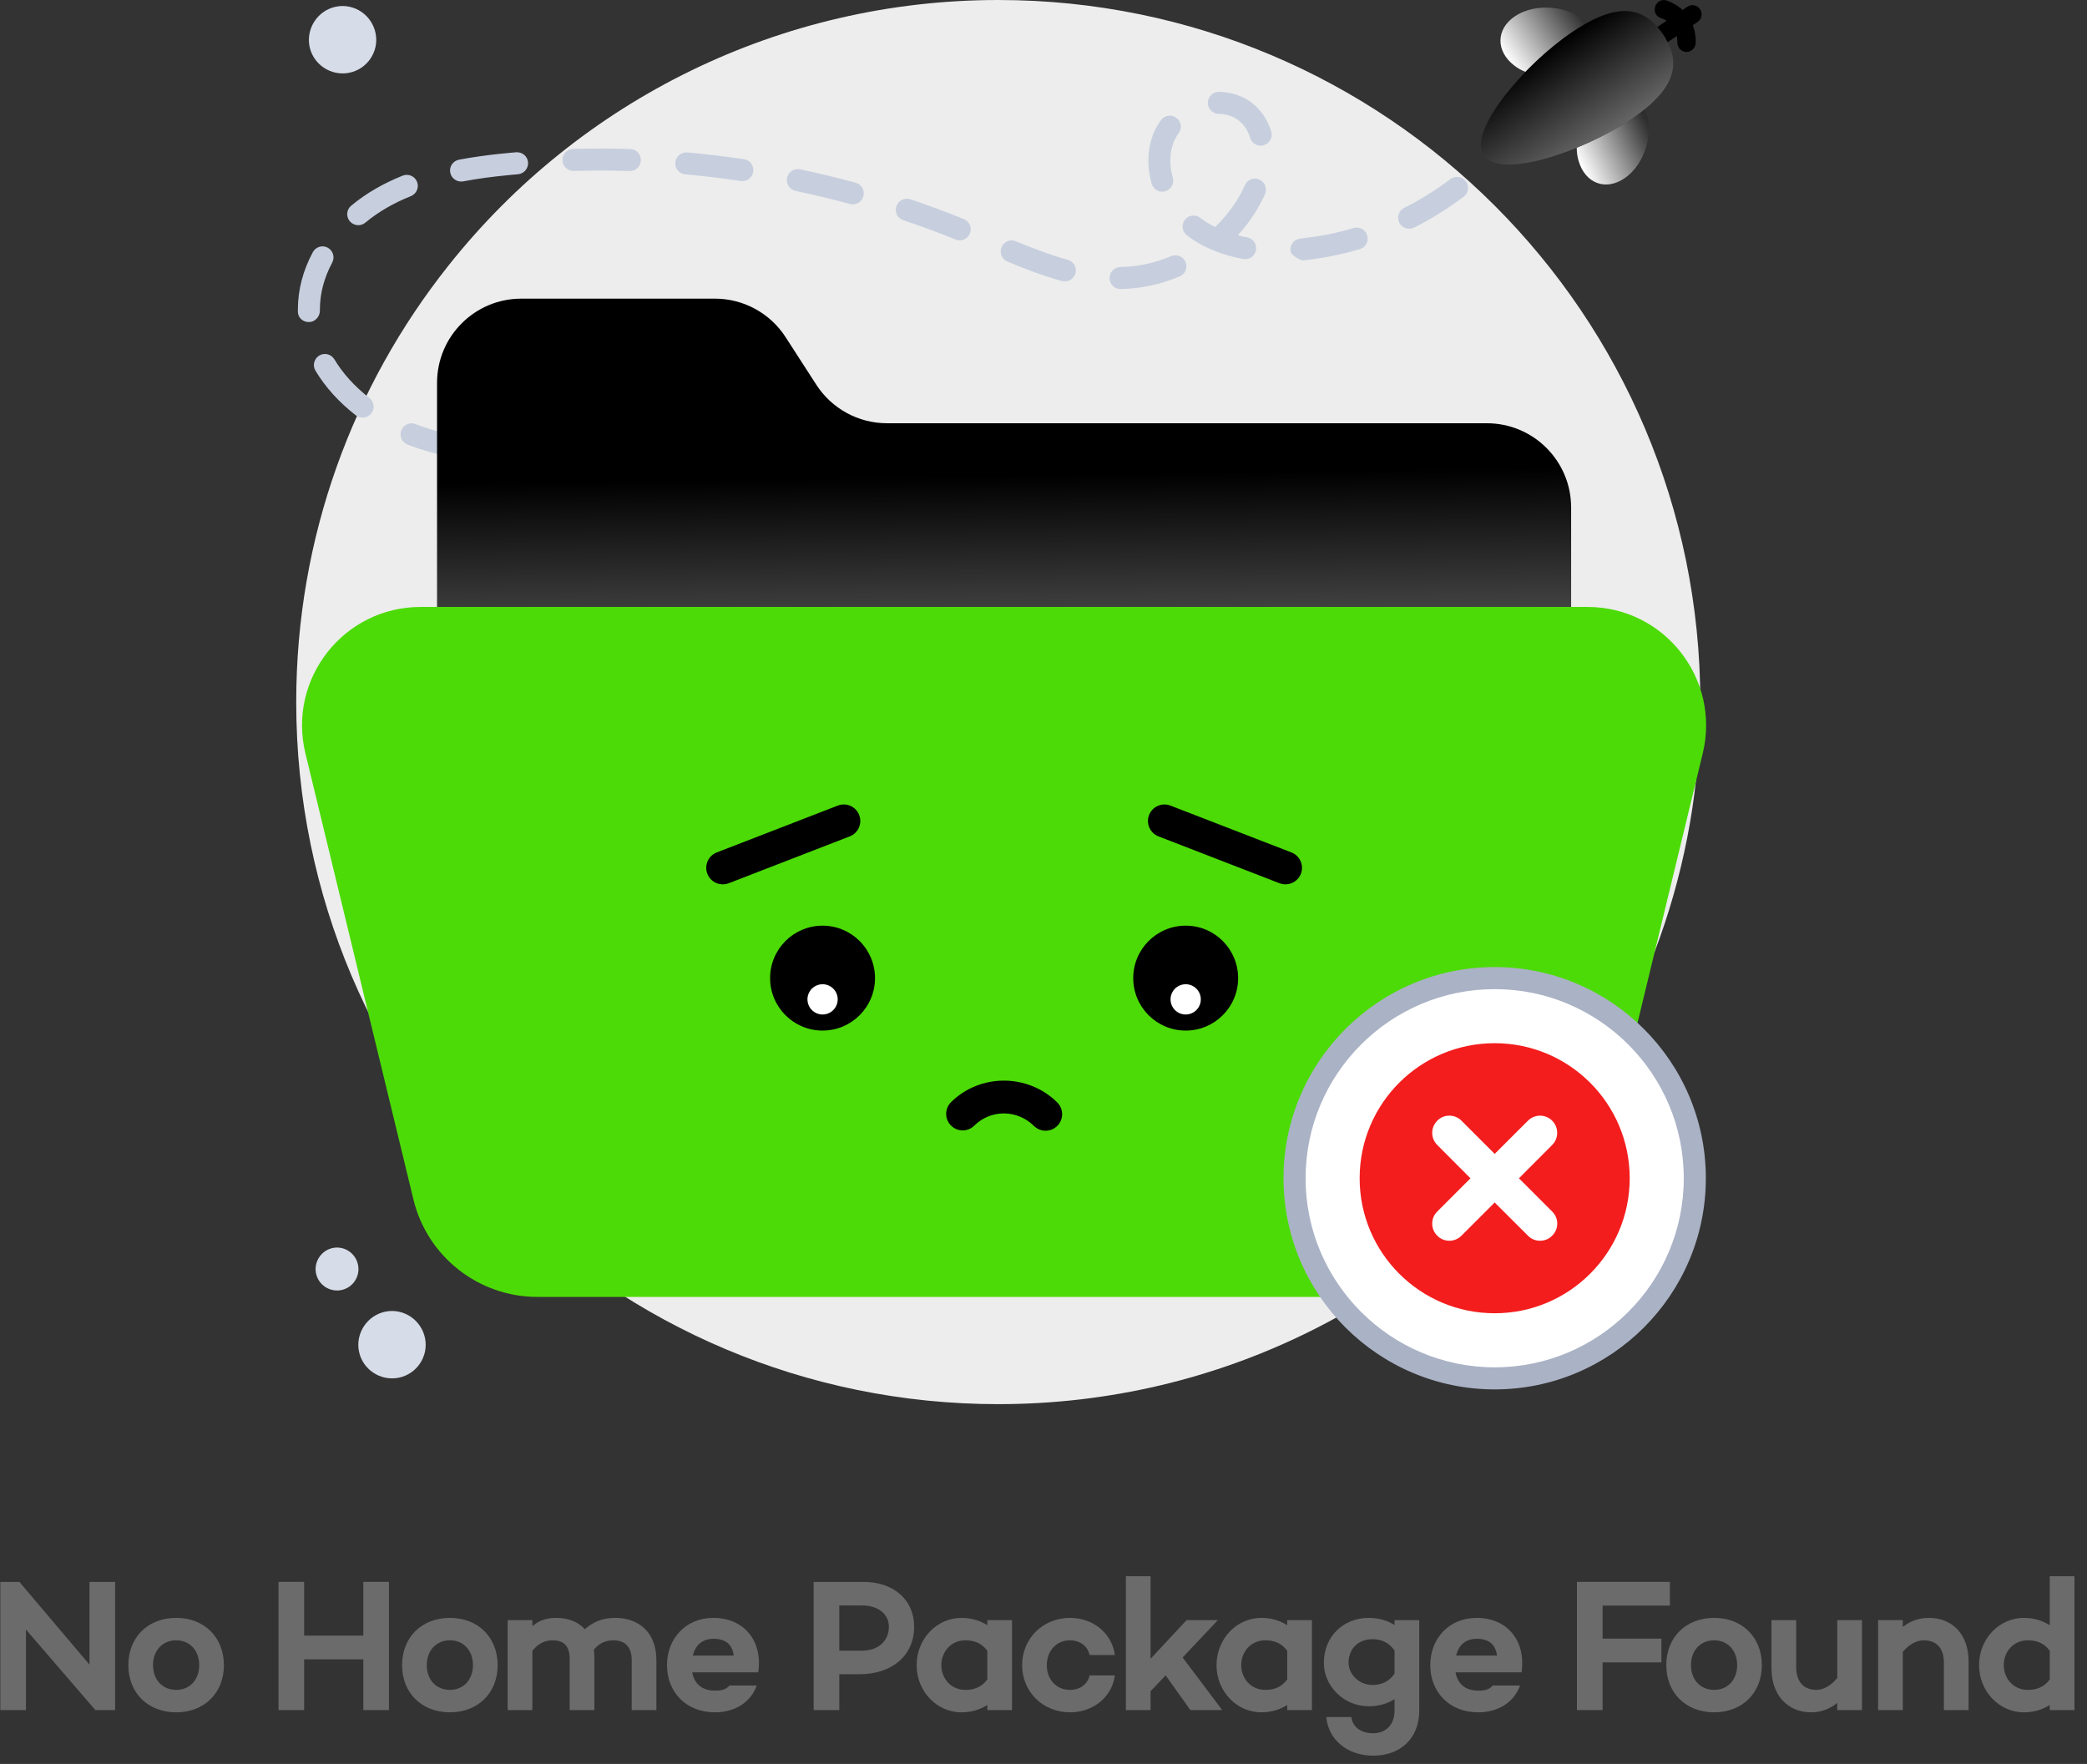 <svg width="155" height="131" viewBox="0 0 155 131" fill="none" xmlns="http://www.w3.org/2000/svg">
<rect x="0" y="0" width="155" height="131" fill="#333333" stroke="none"/>
<path d="M126.281 52.145C126.281 64.406 122.05 75.672 114.981 84.568C105.425 96.575 90.689 104.281 74.14 104.281C45.441 104.281 22 81.021 22 52.14C22 39.889 26.23 28.623 33.309 19.722C43.08 7.399 57.993 0 74.14 0C102.935 0.005 126.281 23.336 126.281 52.145Z" fill="#EDEDED"/>
<path d="M28.644 97.407C29.997 97.144 31.307 98.048 31.57 99.4C31.832 100.753 30.943 102.058 29.596 102.321C28.243 102.584 26.919 101.7 26.656 100.347C26.393 98.999 27.296 97.665 28.644 97.407Z" fill="#D6DCE8"/>
<path d="M24.734 92.68C25.595 92.512 26.431 93.091 26.594 93.951C26.761 94.811 26.197 95.643 25.337 95.811C24.476 95.978 23.635 95.414 23.468 94.553C23.3 93.693 23.874 92.847 24.734 92.68Z" fill="#D6DCE8"/>
<path d="M24.973 0.492C26.326 0.229 27.636 1.133 27.898 2.486C28.161 3.838 27.272 5.143 25.924 5.406C24.572 5.669 23.248 4.785 22.985 3.432C22.727 2.079 23.625 0.75 24.973 0.492Z" fill="#D6DCE8"/>
<path d="M110.755 11.74C110.421 11.434 110.401 10.918 110.703 10.583C111.147 10.095 111.573 9.589 111.965 9.073C112.237 8.714 112.748 8.642 113.112 8.915C113.47 9.187 113.542 9.699 113.269 10.062C112.849 10.621 112.39 11.166 111.912 11.692C111.606 12.027 111.09 12.046 110.755 11.74Z" fill="url(#paint0_linear_166_394)"/>
<path d="M50.604 37.255C49.504 36.682 48.247 36.209 46.856 35.84C46.421 35.726 46.158 35.276 46.273 34.842C46.388 34.407 46.837 34.148 47.272 34.258C48.778 34.655 50.15 35.176 51.354 35.807C51.755 36.017 51.908 36.51 51.703 36.911C51.493 37.313 50.995 37.461 50.604 37.255ZM42.846 35.104C41.698 34.966 40.532 34.861 38.692 34.684C38.242 34.641 37.913 34.239 37.956 33.79C37.999 33.341 38.386 33.006 38.849 33.054L39.949 33.159C40.981 33.255 42.014 33.355 43.042 33.479C43.491 33.532 43.811 33.943 43.754 34.392C43.701 34.837 43.3 35.157 42.846 35.104ZM34.466 34.144C32.698 33.828 31.292 33.417 30.269 33.02C29.849 32.858 29.638 32.38 29.806 31.959C29.968 31.538 30.446 31.328 30.862 31.495C32.067 31.964 33.458 32.303 34.753 32.533C35.198 32.614 35.494 33.035 35.413 33.479C35.336 33.928 34.906 34.22 34.466 34.144ZM26.426 30.845C25.169 29.866 24.161 28.752 23.429 27.528C23.195 27.141 23.324 26.639 23.711 26.405C24.098 26.171 24.6 26.3 24.834 26.687C25.461 27.734 26.335 28.699 27.435 29.555C27.793 29.832 27.855 30.348 27.578 30.702C27.296 31.056 26.785 31.127 26.426 30.845ZM22.942 23.919C22.502 23.919 22.139 23.608 22.124 23.164C22.124 23.154 22.124 23.068 22.124 23.059V22.973C22.124 21.529 22.497 20.105 23.233 18.728C23.448 18.331 23.941 18.178 24.337 18.393C24.734 18.609 24.887 19.101 24.672 19.503C24.065 20.64 23.759 21.806 23.759 22.977C23.759 22.987 23.759 23.054 23.759 23.064C23.759 23.513 23.401 23.914 22.956 23.919C22.951 23.919 22.946 23.919 22.942 23.919ZM83.222 21.467C82.778 21.467 82.415 21.109 82.405 20.664C82.395 20.21 82.759 19.837 83.208 19.832C84.522 19.808 85.784 19.526 86.979 19.02C87.395 18.843 87.873 19.039 88.05 19.455C88.227 19.87 88.031 20.353 87.615 20.525C86.2 21.128 84.742 21.438 83.237 21.467C83.237 21.467 83.227 21.467 83.222 21.467ZM78.868 20.87C77.372 20.463 75.918 19.885 74.824 19.426C74.408 19.254 74.207 18.771 74.384 18.355C74.556 17.939 75.039 17.739 75.455 17.916C76.506 18.355 77.897 18.91 79.303 19.292C79.738 19.412 79.996 19.861 79.876 20.296C79.757 20.721 79.317 20.989 78.868 20.87ZM95.842 18.618C95.794 18.169 96.119 17.767 96.568 17.72C97.304 17.61 98.456 17.547 100.526 16.936C100.961 16.806 101.415 17.055 101.544 17.485C101.673 17.92 101.425 18.374 100.994 18.503C98.767 19.163 97.166 19.283 96.74 19.349C96.712 19.349 95.889 19.053 95.842 18.618ZM92.333 19.235C90.851 18.967 89.326 18.398 88.141 17.466C87.787 17.189 87.725 16.673 88.002 16.319C88.28 15.965 88.796 15.903 89.15 16.18C89.475 16.434 89.871 16.673 90.244 16.859C91.253 15.894 92.013 14.77 92.453 13.757C92.634 13.341 93.112 13.15 93.528 13.336C93.944 13.518 94.13 14.001 93.953 14.412C93.519 15.406 92.825 16.501 91.931 17.476C92.156 17.533 92.386 17.581 92.62 17.624C93.064 17.705 93.361 18.131 93.279 18.575C93.203 19.024 92.773 19.316 92.333 19.235ZM70.971 17.791C69.7 17.275 68.395 16.792 67.085 16.352C66.655 16.209 66.425 15.745 66.574 15.315C66.717 14.89 67.181 14.655 67.611 14.799C68.949 15.248 70.288 15.745 71.588 16.271C72.008 16.439 72.209 16.916 72.037 17.337C71.865 17.753 71.392 17.963 70.971 17.791ZM104.656 16.988C103.795 16.988 103.523 15.827 104.288 15.44C105.492 14.832 106.644 14.111 107.72 13.303C108.078 13.03 108.595 13.102 108.867 13.46C109.14 13.819 109.068 14.335 108.709 14.608C107.557 15.478 106.319 16.247 105.034 16.902C104.904 16.959 104.78 16.988 104.656 16.988ZM25.977 16.429C25.685 16.08 25.733 15.564 26.082 15.277C27.229 14.321 28.515 13.604 29.906 13.045C30.322 12.877 30.805 13.078 30.972 13.499C31.139 13.919 30.939 14.393 30.518 14.565C29.294 15.057 28.152 15.688 27.129 16.539C26.79 16.821 26.273 16.778 25.977 16.429ZM63.118 15.148C61.789 14.785 60.431 14.46 59.088 14.178C58.644 14.087 58.361 13.652 58.457 13.207C58.548 12.763 58.983 12.481 59.428 12.576C60.804 12.863 62.19 13.198 63.553 13.57C63.988 13.69 64.246 14.139 64.126 14.574C64.007 15.005 63.557 15.267 63.118 15.148ZM85.531 13.642C85.187 12.428 85.192 11.161 85.641 9.981C85.784 9.608 85.98 9.249 86.229 8.92C86.497 8.556 87.008 8.48 87.371 8.752C87.735 9.02 87.811 9.536 87.539 9.895C86.86 10.803 86.783 12.074 87.104 13.193C87.228 13.628 86.975 14.082 86.54 14.206C86.105 14.331 85.655 14.077 85.531 13.642ZM33.438 12.815C33.352 12.371 33.649 11.945 34.093 11.859C36.13 11.477 38.032 11.338 38.328 11.309C38.792 11.276 39.175 11.601 39.218 12.05C39.256 12.5 38.926 12.896 38.477 12.94L37.903 12.992C36.546 13.121 35.437 13.274 34.399 13.47C33.955 13.551 33.525 13.26 33.438 12.815ZM55.011 13.441C53.648 13.236 52.262 13.073 50.895 12.949C50.446 12.906 50.111 12.509 50.154 12.06C50.197 11.611 50.608 11.286 51.043 11.319C52.444 11.443 53.859 11.616 55.255 11.821C55.704 11.888 56.01 12.304 55.943 12.753C55.871 13.207 55.455 13.508 55.011 13.441ZM46.756 12.7C45.374 12.658 43.988 12.658 42.611 12.696C42.167 12.71 41.784 12.352 41.77 11.902C41.756 11.448 42.114 11.075 42.564 11.061C43.974 11.023 45.389 11.023 46.803 11.066C47.253 11.08 47.611 11.458 47.597 11.907C47.583 12.376 47.186 12.72 46.756 12.7ZM92.844 10.234C92.524 9.173 91.707 8.475 90.507 8.456C90.058 8.446 89.695 8.073 89.704 7.624C89.714 7.18 90.077 6.821 90.521 6.821C90.526 6.821 90.531 6.821 90.536 6.821C92.448 6.855 93.882 8.026 94.412 9.761C94.541 10.196 94.298 10.65 93.867 10.784C93.437 10.913 92.978 10.669 92.844 10.234Z" fill="#C7CFDE"/>
<path d="M54.901 41.132C54.585 40.601 54.212 40.095 53.782 39.631C53.476 39.297 53.5 38.78 53.83 38.474C54.165 38.168 54.681 38.192 54.987 38.522C55.493 39.072 55.938 39.669 56.306 40.295C56.536 40.683 56.407 41.185 56.019 41.414C55.637 41.648 55.135 41.524 54.901 41.132Z" fill="url(#paint1_linear_166_394)"/>
<path d="M116.687 56.003V37.69C116.687 34.234 113.886 31.433 110.43 31.433H65.88C63.753 31.433 61.774 30.353 60.622 28.565L58.352 25.047C57.2 23.259 55.221 22.179 53.094 22.179H38.716C35.26 22.179 32.459 24.98 32.459 28.436V56.003H116.687Z" fill="url(#paint2_linear_166_394)"/>
<path d="M126.462 55.95L118.441 89.076C117.414 93.325 113.609 96.317 109.235 96.317H39.911C35.537 96.317 31.732 93.325 30.704 89.076L22.683 55.95C21.34 50.41 25.537 45.076 31.24 45.076H117.901C123.604 45.076 127.801 50.41 126.462 55.95Z" fill="url(#paint3_linear_166_394)"/>
<path d="M77.654 83.975C77.343 83.975 77.032 83.856 76.793 83.621C75.541 82.388 73.595 82.379 72.357 83.597C71.875 84.076 71.1 84.066 70.622 83.583C70.149 83.1 70.154 82.326 70.637 81.848C72.802 79.716 76.339 79.721 78.519 81.872C79.002 82.35 79.006 83.124 78.533 83.607C78.285 83.856 77.969 83.975 77.654 83.975Z" fill="black"/>
<path d="M91.955 72.642C91.955 74.793 90.211 76.538 88.06 76.538C85.909 76.538 84.164 74.793 84.164 72.642C84.164 70.491 85.909 68.746 88.06 68.746C90.211 68.741 91.955 70.486 91.955 72.642Z" fill="black"/>
<path d="M95.474 65.677C95.325 65.677 95.177 65.649 95.029 65.596L86.043 62.116C85.412 61.873 85.096 61.16 85.34 60.529C85.584 59.898 86.296 59.583 86.927 59.827L95.913 63.306C96.544 63.55 96.86 64.263 96.616 64.894C96.43 65.376 95.966 65.677 95.474 65.677Z" fill="black"/>
<path d="M86.936 74.219C86.936 74.841 87.438 75.343 88.06 75.343C88.681 75.343 89.183 74.841 89.183 74.219C89.183 73.598 88.681 73.096 88.06 73.096C87.438 73.096 86.936 73.598 86.936 74.219Z" fill="white"/>
<path d="M57.195 72.642C57.195 74.793 58.94 76.537 61.091 76.537C63.242 76.537 64.987 74.793 64.987 72.642C64.987 70.491 63.242 68.746 61.091 68.746C58.94 68.746 57.195 70.486 57.195 72.642Z" fill="black"/>
<path d="M53.677 65.677C53.185 65.677 52.721 65.381 52.535 64.894C52.291 64.263 52.602 63.55 53.237 63.306L62.224 59.827C62.859 59.583 63.567 59.894 63.811 60.529C64.055 61.16 63.744 61.873 63.108 62.116L54.122 65.596C53.973 65.649 53.821 65.677 53.677 65.677Z" fill="black"/>
<path d="M61.273 75.328C61.885 75.228 62.301 74.651 62.202 74.039C62.102 73.427 61.526 73.011 60.913 73.11C60.301 73.21 59.885 73.787 59.984 74.399C60.084 75.011 60.661 75.427 61.273 75.328Z" fill="white"/>
<path d="M121.516 98.012C127.319 92.209 127.319 82.799 121.516 76.996C115.712 71.192 106.303 71.192 100.499 76.996C94.696 82.799 94.696 92.209 100.499 98.012C106.303 103.816 115.712 103.816 121.516 98.012Z" fill="white"/>
<path d="M111.009 103.186C102.361 103.186 95.325 96.15 95.325 87.503C95.325 78.856 102.361 71.82 111.009 71.82C119.656 71.82 126.692 78.856 126.692 87.503C126.692 96.15 119.656 103.186 111.009 103.186ZM111.009 73.459C103.265 73.459 96.965 79.759 96.965 87.503C96.965 95.246 103.265 101.547 111.009 101.547C118.752 101.547 125.052 95.246 125.052 87.503C125.052 79.759 118.757 73.459 111.009 73.459Z" fill="#AAB2C5"/>
<path d="M111.009 97.531C116.547 97.531 121.037 93.041 121.037 87.503C121.037 81.964 116.547 77.474 111.009 77.474C105.47 77.474 100.98 81.964 100.98 87.503C100.98 93.041 105.47 97.531 111.009 97.531Z" fill="#F31D1D"/>
<path d="M115.277 91.771C114.79 92.273 113.967 92.273 113.48 91.771L111.009 89.305L108.542 91.771C108.045 92.273 107.232 92.273 106.745 91.771C106.243 91.284 106.243 90.462 106.745 89.974L109.211 87.508L106.745 85.036C106.243 84.534 106.243 83.731 106.745 83.23C107.228 82.732 108.04 82.728 108.542 83.23L111.009 85.696L113.48 83.23C113.977 82.732 114.785 82.732 115.277 83.23C115.755 83.698 115.798 84.515 115.277 85.036L112.811 87.508L115.277 89.974C115.784 90.471 115.784 91.279 115.277 91.771Z" fill="white"/>
<path d="M123.068 2.017L123.781 1.539C123.656 1.458 123.513 1.391 123.341 1.343C122.5 1.013 122.949 -0.234 123.805 0.043C124.249 0.215 124.665 0.449 124.961 0.741L125.315 0.502C125.64 0.282 126.056 0.378 126.262 0.684C126.467 0.989 126.4 1.41 126.08 1.63L125.726 1.869C125.874 2.261 125.946 2.682 125.941 3.16C125.936 3.537 125.64 3.857 125.258 3.857C124.88 3.853 124.574 3.542 124.579 3.164C124.574 2.983 124.56 2.825 124.531 2.677L123.838 3.145C123.752 2.945 123.637 2.744 123.503 2.548C123.365 2.357 123.217 2.175 123.068 2.017Z" fill="black"/>
<path d="M117.237 11.931C117.141 11.62 117.108 11.29 117.103 10.965C118.771 10.291 120.85 9.187 122.16 8.083C122.906 9.617 122.251 12.16 120.645 13.245C119.24 14.201 117.715 13.609 117.237 11.931Z" fill="url(#paint4_linear_166_394)"/>
<path d="M112.505 1.214C114.106 0.129 116.725 0.473 117.853 1.711C116.319 2.529 114.517 4.058 113.298 5.334C112.983 5.22 112.705 5.052 112.462 4.866C111.08 3.8 111.099 2.161 112.505 1.214Z" fill="url(#paint5_linear_166_394)"/>
<path d="M121.195 8.814C117.519 11.3 111.41 13.327 110.201 11.539C108.991 9.756 113.15 4.833 116.821 2.347C120.492 -0.134 122.289 0.76 123.499 2.543C124.708 4.335 124.866 6.334 121.195 8.814Z" fill="url(#paint6_linear_166_394)"/>
<path d="M6.646 117.48H8.55V127H7.08L1.928 121.022V127H0.024V117.48H1.438L6.646 123.626V117.48Z" fill="#6B6B6B"/>
<path d="M13.087 120.154C15.173 120.154 16.629 121.596 16.629 123.668C16.629 125.726 15.173 127.168 13.087 127.168C10.987 127.168 9.531 125.726 9.531 123.668C9.531 121.596 10.987 120.154 13.087 120.154ZM13.087 125.502C14.095 125.502 14.795 124.746 14.795 123.668C14.795 122.576 14.095 121.82 13.087 121.82C12.065 121.82 11.365 122.576 11.365 123.668C11.365 124.746 12.065 125.502 13.087 125.502Z" fill="#6B6B6B"/>
<path d="M26.984 117.48H28.888V127H26.984V123.234H22.588V127H20.684V117.48H22.588V121.47H26.984V117.48Z" fill="#6B6B6B"/>
<path d="M33.418 120.154C35.504 120.154 36.96 121.596 36.96 123.668C36.96 125.726 35.504 127.168 33.418 127.168C31.318 127.168 29.862 125.726 29.862 123.668C29.862 121.596 31.318 120.154 33.418 120.154ZM33.418 125.502C34.426 125.502 35.126 124.746 35.126 123.668C35.126 122.576 34.426 121.82 33.418 121.82C32.396 121.82 31.696 122.576 31.696 123.668C31.696 124.746 32.396 125.502 33.418 125.502Z" fill="#6B6B6B"/>
<path d="M45.684 120.154C47.49 120.154 48.75 121.274 48.75 123.29V127H46.916V123.29C46.916 122.254 46.37 121.82 45.558 121.82C45.054 121.82 44.536 121.988 44.102 122.52C44.13 122.73 44.144 122.94 44.144 123.178V127H42.31V123.178C42.31 122.156 41.764 121.82 41.064 121.82C40.49 121.82 39.972 122.044 39.538 122.604V127H37.704V120.322H39.538V120.77C39.986 120.392 40.504 120.154 41.302 120.154C42.184 120.154 42.926 120.434 43.43 120.994C44.088 120.434 44.774 120.154 45.684 120.154Z" fill="#6B6B6B"/>
<path d="M52.981 120.154C55.277 120.154 56.663 121.89 56.313 124.2H51.413C51.553 124.97 52.057 125.558 53.107 125.558C53.597 125.558 53.933 125.474 54.171 125.18H56.201C55.753 126.44 54.563 127.168 53.093 127.168C50.951 127.168 49.537 125.656 49.537 123.668C49.537 121.68 50.937 120.154 52.981 120.154ZM52.995 121.708C52.099 121.708 51.623 122.254 51.455 122.954H54.493C54.395 122.1 53.849 121.708 52.995 121.708Z" fill="#6B6B6B"/>
<path d="M64.099 117.48C66.381 117.48 67.893 118.81 67.893 120.812C67.893 122.94 66.269 124.34 63.819 124.34H62.335V127H60.431V117.48H64.099ZM64.029 122.59C65.219 122.59 66.017 121.876 66.017 120.812C66.017 119.874 65.219 119.23 64.029 119.23H62.335V122.59H64.029Z" fill="#6B6B6B"/>
<path d="M73.328 120.322H75.162V127H73.328V126.622C72.81 126.958 72.152 127.168 71.41 127.168C69.562 127.168 68.078 125.6 68.078 123.668C68.078 121.722 69.562 120.154 71.41 120.154C72.152 120.154 72.81 120.364 73.328 120.7V120.322ZM71.69 125.502C72.292 125.502 72.894 125.334 73.328 124.718V122.604C72.894 121.988 72.292 121.82 71.69 121.82C70.64 121.82 69.912 122.66 69.912 123.668C69.912 124.662 70.64 125.502 71.69 125.502Z" fill="#6B6B6B"/>
<path d="M79.469 125.502C80.225 125.502 80.784 125.068 80.924 124.424H82.8C82.591 126.034 81.191 127.168 79.469 127.168C77.466 127.168 75.912 125.656 75.912 123.668C75.912 121.68 77.466 120.154 79.469 120.154C81.191 120.154 82.591 121.302 82.8 122.912H80.924C80.784 122.268 80.225 121.82 79.469 121.82C78.418 121.82 77.746 122.646 77.746 123.668C77.746 124.69 78.418 125.502 79.469 125.502Z" fill="#6B6B6B"/>
<path d="M88.406 127L86.572 124.424L85.452 125.6V127H83.618V117.06H85.452V123.192L88.126 120.322H90.45L87.832 123.094L90.772 127H88.406Z" fill="#6B6B6B"/>
<path d="M95.601 120.322H97.435V127H95.601V126.622C95.083 126.958 94.425 127.168 93.683 127.168C91.835 127.168 90.351 125.6 90.351 123.668C90.351 121.722 91.835 120.154 93.683 120.154C94.425 120.154 95.083 120.364 95.601 120.7V120.322ZM93.963 125.502C94.565 125.502 95.167 125.334 95.601 124.718V122.604C95.167 121.988 94.565 121.82 93.963 121.82C92.913 121.82 92.185 122.66 92.185 123.668C92.185 124.662 92.913 125.502 93.963 125.502Z" fill="#6B6B6B"/>
<path d="M103.572 120.322H105.406V127.042C105.406 129.128 103.978 130.388 101.99 130.388C100.072 130.388 98.644 129.198 98.504 127.518H100.366C100.45 128.232 101.038 128.722 101.99 128.722C102.886 128.722 103.572 128.134 103.572 127.042V126.188C103.054 126.524 102.396 126.72 101.654 126.72C99.806 126.72 98.322 125.222 98.322 123.5C98.322 121.498 99.806 120.154 101.654 120.154C102.396 120.154 103.054 120.35 103.572 120.686V120.322ZM101.934 125.138C102.536 125.138 103.138 124.928 103.572 124.298V122.576C103.138 121.946 102.536 121.736 101.934 121.736C100.884 121.736 100.156 122.436 100.156 123.5C100.156 124.284 100.884 125.138 101.934 125.138Z" fill="#6B6B6B"/>
<path d="M109.669 120.154C111.965 120.154 113.351 121.89 113.001 124.2H108.101C108.241 124.97 108.745 125.558 109.795 125.558C110.285 125.558 110.621 125.474 110.859 125.18H112.889C112.441 126.44 111.251 127.168 109.781 127.168C107.639 127.168 106.225 125.656 106.225 123.668C106.225 121.68 107.625 120.154 109.669 120.154ZM109.683 121.708C108.787 121.708 108.311 122.254 108.143 122.954H111.181C111.083 122.1 110.537 121.708 109.683 121.708Z" fill="#6B6B6B"/>
<path d="M124.021 119.244H119.023V121.694H123.391V123.458H119.023V127H117.119V117.48H124.021V119.244Z" fill="#6B6B6B"/>
<path d="M127.31 120.154C129.396 120.154 130.852 121.596 130.852 123.668C130.852 125.726 129.396 127.168 127.31 127.168C125.21 127.168 123.754 125.726 123.754 123.668C123.754 121.596 125.21 120.154 127.31 120.154ZM127.31 125.502C128.318 125.502 129.018 124.746 129.018 123.668C129.018 122.576 128.318 121.82 127.31 121.82C126.288 121.82 125.588 122.576 125.588 123.668C125.588 124.746 126.288 125.502 127.31 125.502Z" fill="#6B6B6B"/>
<path d="M136.453 120.322H138.287V127H136.453V126.468C135.907 126.902 135.277 127.168 134.521 127.168C132.743 127.168 131.567 125.866 131.567 123.906V120.322H133.401V123.794C133.401 124.886 133.947 125.502 134.913 125.502C135.417 125.502 135.977 125.194 136.453 124.62V120.322Z" fill="#6B6B6B"/>
<path d="M143.252 120.154C145.03 120.154 146.206 121.414 146.206 123.374V127H144.372V123.486C144.372 122.394 143.825 121.82 142.859 121.82C142.355 121.82 141.796 122.114 141.32 122.674V127H139.486V120.322H141.32V120.826C141.866 120.392 142.496 120.154 143.252 120.154Z" fill="#6B6B6B"/>
<path d="M152.234 117.06H154.068V127H152.234V126.622C151.716 126.958 151.058 127.168 150.316 127.168C148.468 127.168 146.984 125.6 146.984 123.654C146.984 121.722 148.468 120.154 150.316 120.154C151.058 120.154 151.716 120.364 152.234 120.7V117.06ZM150.596 125.502C151.198 125.502 151.8 125.334 152.234 124.718V122.604C151.8 121.988 151.198 121.82 150.596 121.82C149.546 121.82 148.818 122.66 148.818 123.654C148.818 124.662 149.546 125.502 150.596 125.502Z" fill="#6B6B6B"/>
<defs>
<linearGradient id="paint0_linear_166_394" x1="22.117" y1="10.353" x2="113.438" y2="10.353" gradientUnits="userSpaceOnUse">
<stop stop-color="#D6DCE8"/>
<stop offset="1" stop-color="white"/>
</linearGradient>
<linearGradient id="paint1_linear_166_394" x1="22.122" y1="39.898" x2="113.438" y2="39.898" gradientUnits="userSpaceOnUse">
<stop stop-color="#D6DCE8"/>
<stop offset="1" stop-color="white"/>
</linearGradient>
<linearGradient id="paint2_linear_166_394" x1="74.408" y1="35.303" x2="74.701" y2="55.67" gradientUnits="userSpaceOnUse">
<stop/>
<stop offset="1" stop-color="#818181"/>
</linearGradient>
<linearGradient id="paint3_linear_166_394" x1="74.49" y1="38.804" x2="74.662" y2="69.74" gradientUnits="userSpaceOnUse">
<stop stop-color="#4CDB06"/>
<stop offset="1" stop-color="#4CDB06"/>
</linearGradient>
<linearGradient id="paint4_linear_166_394" x1="121.771" y1="7.991" x2="116.53" y2="10.508" gradientUnits="userSpaceOnUse">
<stop stop-color="#2E2E2E"/>
<stop offset="1" stop-color="white"/>
</linearGradient>
<linearGradient id="paint5_linear_166_394" x1="117.021" y1="0.486" x2="111.729" y2="4.065" gradientUnits="userSpaceOnUse">
<stop stop-color="#2E2E2E"/>
<stop offset="1" stop-color="white"/>
</linearGradient>
<linearGradient id="paint6_linear_166_394" x1="114.662" y1="3.809" x2="119.036" y2="10.277" gradientUnits="userSpaceOnUse">
<stop/>
<stop offset="1" stop-color="#656565"/>
</linearGradient>
</defs>
</svg>
